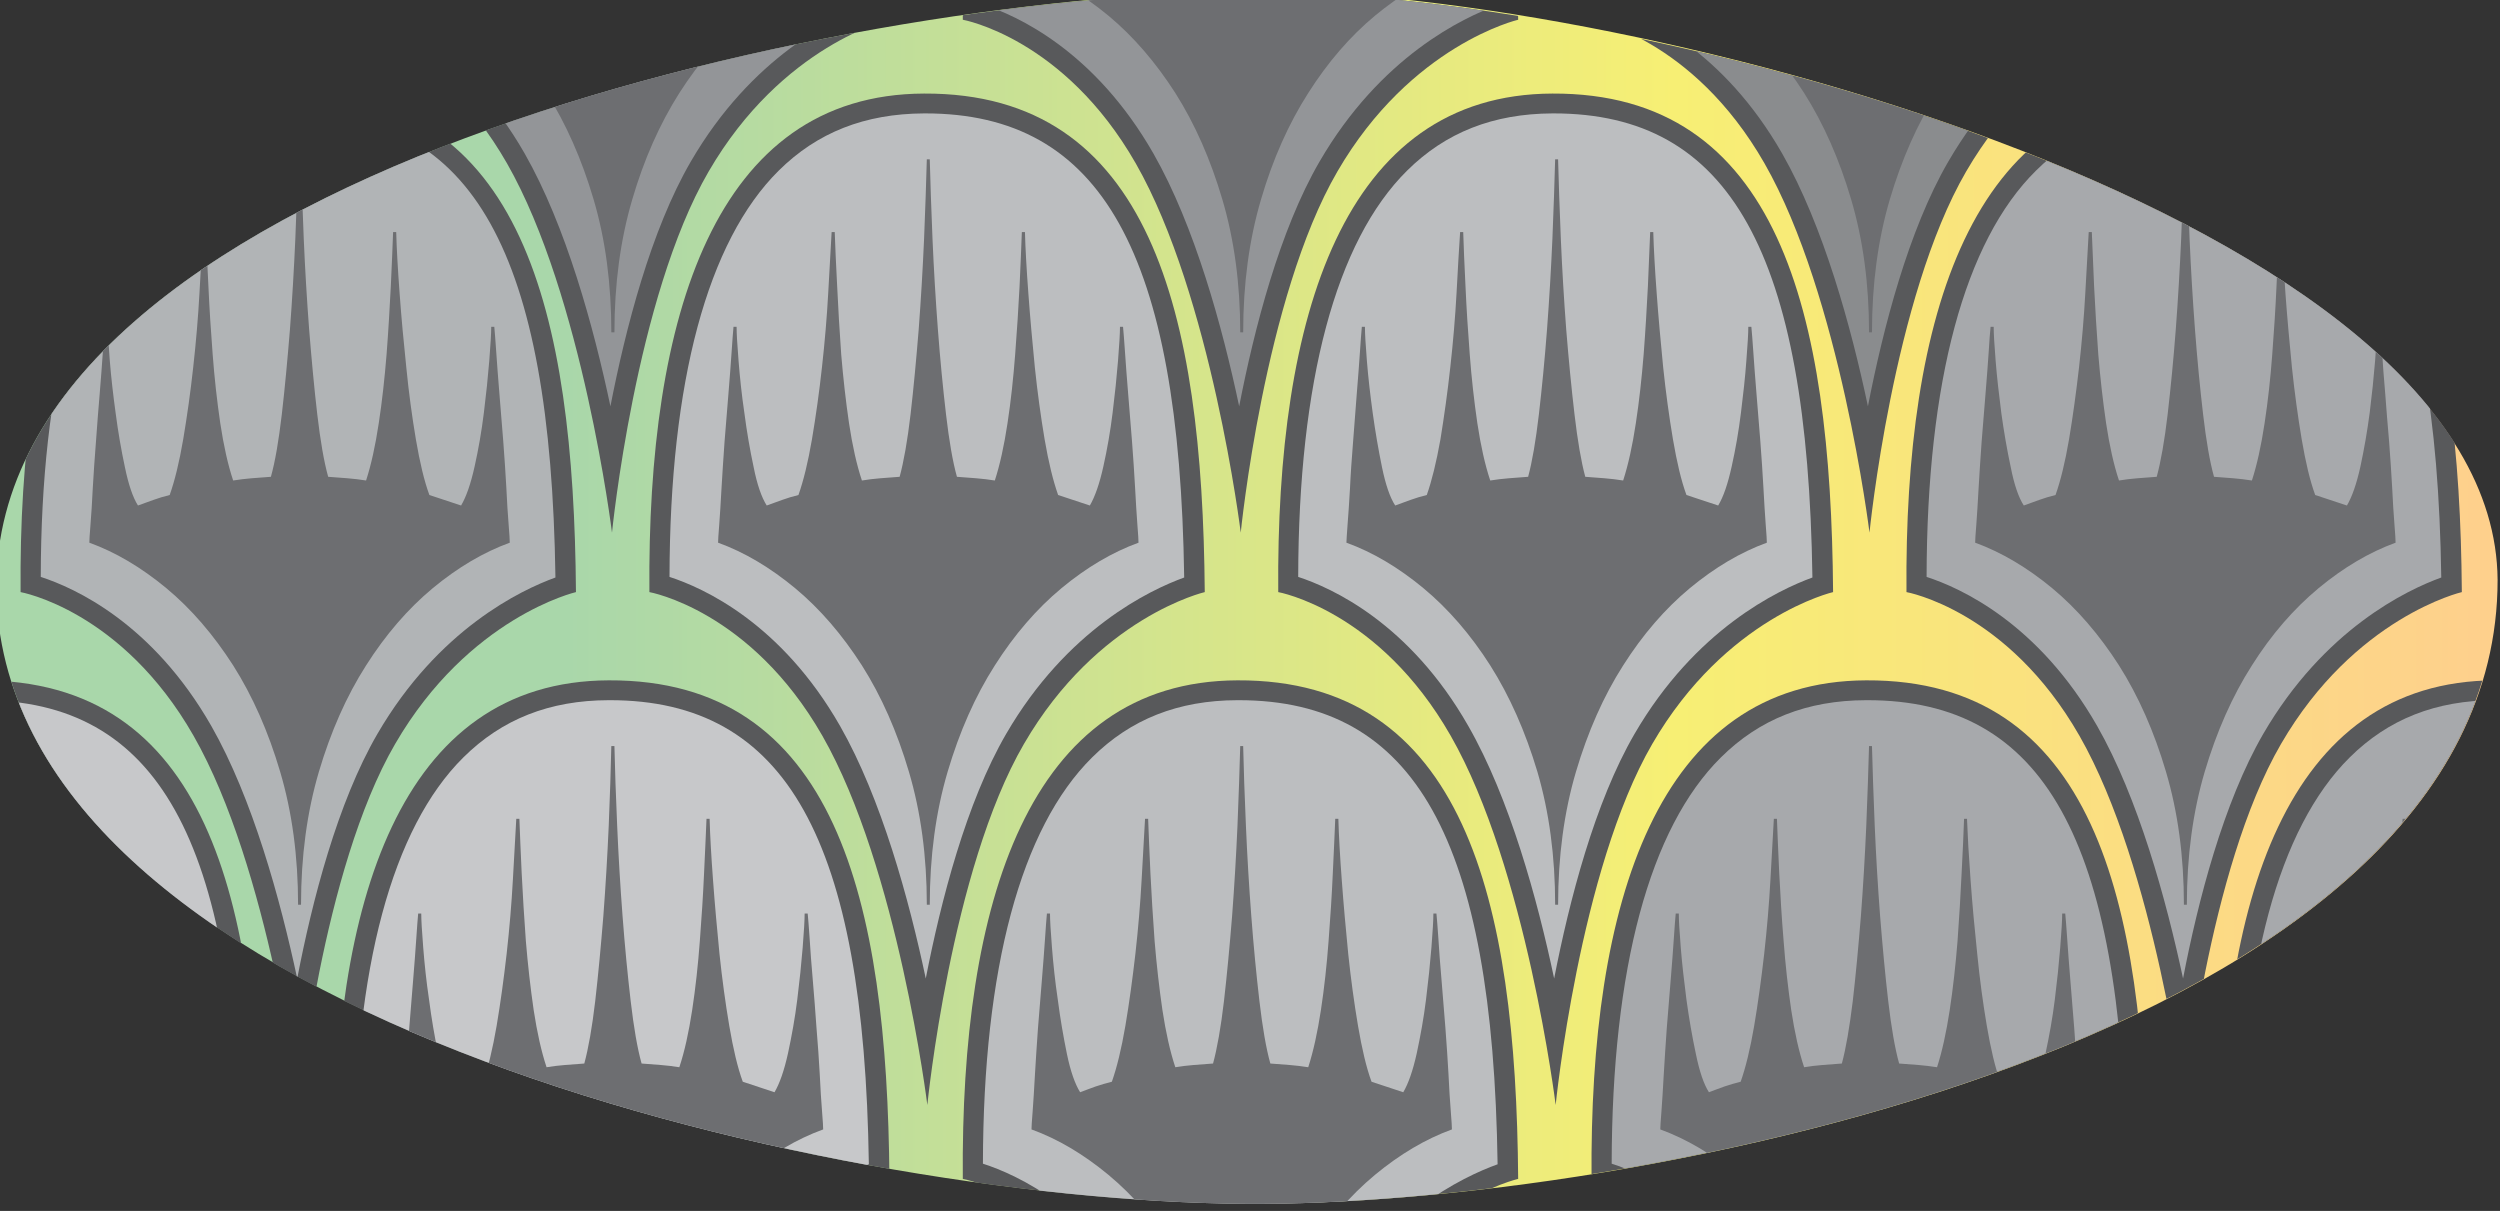 <svg clip-rule="evenodd" fill-rule="evenodd" stroke-linejoin="round" stroke-miterlimit="2" viewBox="0 0 64 31" xmlns="http://www.w3.org/2000/svg" xmlns:xlink="http://www.w3.org/1999/xlink"><rect x="0" y="0" width="64" height="31" fill="#333333" stroke="none"/><linearGradient id="stampa" gradientUnits="userSpaceOnUse" x1="0" x2="1" y1="0" y2="0"><stop offset="0" stop-color="#a9d7aa"/><stop offset=".23" stop-color="#a9d7aa"/><stop offset=".67" stop-color="#f7ef74"/><stop offset="1" stop-color="#fecf8d"/></linearGradient><linearGradient id="stampb" gradientTransform="matrix(8 0 0 30 5 15)" gradientUnits="userSpaceOnUse" x1="0" x2="1" y1="0" y2="0"><stop offset="0" stop-color="#fff" stop-opacity="0"/><stop offset=".4" stop-color="#fff" stop-opacity=".5"/><stop offset=".6" stop-color="#fff" stop-opacity=".5"/><stop offset=".75" stop-color="#fff" stop-opacity="0"/></linearGradient><clipPath id="stampc"><path clip-rule="evenodd" d="m308.531 713.478c-8.132.052-24.078 3.613-24.097 11.411.023 8.104 15.73 11.794 23.959 11.862 7.394.064 24.048-3.157 24.071-11.99-.023-6.923-16.438-11.283-23.813-11.283z"/></clipPath><g transform="matrix(1.333 0 0 1.333 -379.241 -951.271)"><path d="m.502-.248c-.169.002-.501.077-.501.243.001.171.327.25.498.251.153.002.5-.067.5-.254-.001-.147-.342-.24-.495-.24z" fill="url(#stampa)" fill-rule="nonzero" transform="matrix(48.133 0 0 47.142 284.383 725.146)"/><g clip-path="url(#stampc)"><g fill-rule="nonzero"><path d="m0 .264s-2.069-.49-3.493-2.99c-1.414-2.48-1.867-7.123-1.867-7.123s-.566 4.671-2.028 7.28c-1.386 2.478-3.342 2.833-3.342 2.833-.044 5.429 1.258 9.815 5.307 9.83 4.373.019 5.382-4.303 5.423-9.83" fill="#58595b" transform="matrix(.994 0 0 -.974 289.508 736.529)"/><path d="m0 17.061c3.408 0 4.911-2.741 5.002-9.151-.664-.243-2.261-1.013-3.44-3.084-.77-1.352-1.26-3.289-1.549-4.826-.327 1.562-.862 3.555-1.66 4.983-1.138 2.031-2.641 2.725-3.295 2.939.006 3.851.733 6.618 2.11 8.01.745.755 1.663 1.126 2.807 1.129" fill="#c7c8ca" transform="matrix(.994 0 0 -.974 284.141 743.696)"/><path d="m0 8.095c0-.129.013-.352.038-.673.025-.317.063-.66.113-1.028.047-.371.107-.726.179-1.069.069-.342.154-.594.252-.754.1.041.201.075.298.113.101.035.205.066.315.094.097.28.185.648.261 1.101.075.452.141.927.194 1.424.054.496.095.984.12 1.455.025.475.047.874.066 1.204h.06c.009-.279.025-.635.047-1.068.019-.434.047-.881.082-1.343.034-.465.084-.918.147-1.361.066-.44.148-.817.249-1.126.119.019.239.035.355.044.122.01.245.019.374.029.082.298.151.71.211 1.232.059.525.11 1.082.157 1.676.044.591.078 1.185.104 1.782.025.597.04 1.119.053 1.569h.057c.012-.45.028-.972.053-1.569s.06-1.191.104-1.782c.047-.594.097-1.151.157-1.676.06-.522.129-.934.211-1.232.128-.01.254-.019.374-.029.116-.009.239-.025.358-.044.098.309.179.686.245 1.126.066.443.113.896.151 1.361.035.462.06.909.082 1.343.019.433.035.789.044 1.068h.06c.009-.33.031-.732.066-1.21.034-.478.078-.965.129-1.456.047-.493.11-.965.185-1.417.076-.453.16-.821.261-1.101l.613-.207c.097.17.186.424.261.77.075.343.135.695.179 1.06.044.361.079.704.104 1.021.025.321.038.544.038.673h.059c.01-.101.022-.267.038-.5.016-.236.035-.503.06-.808.025-.302.05-.619.075-.946.025-.33.044-.635.06-.918.013-.283.028-.528.044-.726s.022-.318.022-.359c-.506-.188-1.003-.487-1.487-.896-.481-.408-.912-.918-1.289-1.524-.38-.607-.682-1.305-.912-2.097-.229-.792-.345-1.666-.345-2.622h-.057c0 .956-.116 1.83-.346 2.622-.229.792-.531 1.49-.908 2.097-.381.606-.811 1.116-1.292 1.524-.485.409-.978.708-1.487.896 0 .041.006.158.022.352.015.192.031.434.044.717.015.283.037.591.059.924.026.334.051.654.076.956.025.305.044.572.06.808.015.233.028.399.037.5z" fill="#6d6e71" transform="matrix(.994 0 0 -.974 280.517 739.06)"/><path d="m0 .264s-2.069-.49-3.493-2.99c-1.414-2.48-1.867-7.123-1.867-7.123s-.566 4.671-2.028 7.28c-1.389 2.478-3.342 2.833-3.342 2.833-.044 5.429 1.258 9.815 5.307 9.83 4.373.019 5.382-4.303 5.423-9.83" fill="#58595b" transform="matrix(.994 0 0 -.974 301.583 736.529)"/><path d="m0 17.061c3.405 0 4.911-2.741 5.002-9.151-.664-.243-2.261-1.013-3.44-3.084-.77-1.352-1.26-3.289-1.553-4.826-.323 1.562-.858 3.555-1.656 4.983-1.138 2.031-2.641 2.725-3.295 2.939.006 3.851.733 6.618 2.109 8.01.746.755 1.664 1.126 2.808 1.129" fill="#c7c8ca" transform="matrix(.994 0 0 -.974 296.216 743.696)"/><path d="m0 8.095c0-.129.013-.352.038-.673.025-.317.059-.66.113-1.028.047-.371.107-.726.176-1.069.069-.342.154-.594.255-.754.1.041.198.075.298.113.101.035.205.066.315.094.097.28.185.648.261 1.101.075.452.138.927.194 1.424.054.496.095.984.12 1.455.025.475.047.874.066 1.204h.06c.009-.279.025-.635.044-1.068.022-.434.047-.881.081-1.343.038-.465.088-.918.151-1.361.066-.44.148-.817.249-1.126.116.019.235.035.355.044.119.01.245.019.374.029.079.298.151.71.211 1.232.059.525.11 1.082.157 1.676.044.591.078 1.185.104 1.782.025.597.04 1.119.05 1.569h.06c.009-.45.028-.972.053-1.569s.06-1.191.104-1.782c.044-.594.097-1.151.157-1.676.06-.522.129-.934.211-1.232.129-.01.251-.019.371-.029.119-.009.239-.025.358-.044.101.309.182.686.248 1.126.066.443.114.896.148 1.361.035.462.063.909.082 1.343.022.433.034.789.047 1.068h.06c.009-.33.031-.732.066-1.21.034-.478.078-.965.125-1.456.051-.493.114-.965.189-1.417.076-.453.16-.821.261-1.101l.613-.207c.098.17.186.424.261.77.072.343.135.695.179 1.06.044.361.079.704.104 1.021.025.321.038.544.038.673h.059c.01-.101.022-.267.038-.5.013-.236.035-.503.06-.808.025-.302.05-.619.072-.946.028-.33.047-.635.063-.918.013-.283.028-.528.044-.726s.022-.318.022-.359c-.509-.188-1.003-.487-1.487-.896-.481-.408-.912-.918-1.292-1.524-.377-.607-.682-1.305-.909-2.097-.229-.792-.345-1.666-.345-2.622h-.06c0 .956-.113 1.83-.343 2.622-.229.792-.531 1.49-.908 2.097-.381.606-.811 1.116-1.292 1.524-.485.409-.978.708-1.487.896 0 .041.006.158.022.352.015.192.028.434.044.717.015.283.034.591.059.924.026.334.051.654.076.956.025.305.044.572.06.808.015.233.028.399.037.5z" fill="#6d6e71" transform="matrix(.994 0 0 -.974 292.592 739.06)"/><path d="m0 .264s-2.069-.49-3.493-2.99c-1.414-2.48-1.867-7.123-1.867-7.123s-.566 4.671-2.028 7.28c-1.389 2.478-3.342 2.833-3.342 2.833-.044 5.429 1.258 9.815 5.307 9.83 4.373.019 5.382-4.303 5.423-9.83" fill="#58595b" transform="matrix(.994 0 0 -.974 313.658 736.529)"/><path d="m0 17.061c3.405 0 4.91-2.741 5.002-9.151-.664-.243-2.261-1.013-3.44-3.084-.77-1.352-1.26-3.289-1.553-4.826-.323 1.562-.858 3.555-1.656 4.983-1.138 2.031-2.641 2.725-3.295 2.939.006 3.851.732 6.618 2.109 8.01.746.755 1.664 1.126 2.808 1.129" fill="#bcbec0" transform="matrix(.994 0 0 -.974 308.291 743.696)"/><path d="m0 8.095c0-.129.013-.352.038-.673.025-.317.059-.66.113-1.028.047-.371.107-.726.176-1.069.069-.342.157-.594.255-.754.1.041.201.075.298.113.101.035.205.066.315.094.097.28.185.648.261 1.101.075.452.138.927.194 1.424.054.496.095.984.12 1.455.025.475.047.874.066 1.204h.06c.009-.279.025-.635.044-1.068.022-.434.047-.881.081-1.343.038-.465.088-.918.151-1.361.066-.44.148-.817.249-1.126.116.019.239.035.355.044.119.01.245.019.374.029.079.298.151.71.211 1.232.059.525.11 1.082.157 1.676.044.591.078 1.185.104 1.782.025.597.04 1.119.053 1.569h.057c.009-.45.028-.972.053-1.569s.06-1.191.104-1.782c.044-.594.097-1.151.157-1.676.06-.522.129-.934.211-1.232.129-.01.251-.019.374-.029.116-.009.236-.025.358-.044.098.309.179.686.245 1.126.066.443.114.896.148 1.361.035.462.063.909.082 1.343.022.433.034.789.047 1.068h.06c.009-.33.031-.732.066-1.21.034-.478.078-.965.125-1.456.051-.493.114-.965.189-1.417.076-.453.16-.821.261-1.101l.613-.207c.098.17.186.424.261.77.072.343.135.695.179 1.06.044.361.079.704.104 1.021.025.321.038.544.038.673h.059c.01-.101.022-.267.038-.5.013-.236.035-.503.06-.808.022-.302.05-.619.075-.946.025-.33.044-.635.06-.918.013-.283.028-.528.044-.726s.022-.318.022-.359c-.506-.188-1.003-.487-1.487-.896-.481-.408-.912-.918-1.289-1.524-.38-.607-.685-1.305-.912-2.097-.229-.792-.345-1.666-.345-2.622h-.057c0 .956-.116 1.83-.346 2.622-.229.792-.531 1.49-.908 2.097-.381.606-.811 1.116-1.292 1.524-.485.409-.978.708-1.487.896 0 .041.006.158.022.352.015.192.028.434.044.717.015.283.037.591.059.924.026.334.051.654.076.956.025.305.044.572.06.808.015.233.028.399.037.5z" fill="#6d6e71" transform="matrix(.994 0 0 -.974 304.667 739.06)"/><path d="m0 .264s-2.069-.49-3.493-2.99c-1.414-2.48-1.867-7.123-1.867-7.123s-.566 4.671-2.028 7.28c-1.389 2.478-3.342 2.833-3.342 2.833-.044 5.429 1.258 9.815 5.307 9.83 4.373.019 5.382-4.303 5.423-9.83" fill="#58595b" transform="matrix(.994 0 0 -.974 325.733 736.529)"/><path d="m0 17.061c3.405 0 4.907-2.741 5.002-9.151-.664-.243-2.261-1.013-3.44-3.084-.77-1.352-1.26-3.289-1.553-4.826-.323 1.562-.858 3.555-1.656 4.983-1.138 2.031-2.641 2.725-3.295 2.939.006 3.851.733 6.618 2.11 8.01.745.755 1.663 1.126 2.807 1.129" fill="#a7a9ac" transform="matrix(.994 0 0 -.974 320.366 743.696)"/><path d="m0 8.095c0-.129.013-.352.038-.673.025-.317.063-.66.11-1.028.05-.371.11-.726.182-1.069.069-.342.151-.594.252-.754.1.041.201.075.298.113.101.035.205.066.315.094.097.28.185.648.261 1.101.075.452.138.927.194 1.424.054.496.095.984.12 1.455.025.475.047.874.066 1.204h.06c.009-.279.025-.635.044-1.068.022-.434.047-.881.085-1.343.034-.465.084-.918.147-1.361.066-.44.148-.817.249-1.126.116.019.235.035.355.044.123.01.245.019.374.029.079.298.148.71.211 1.232.059.525.11 1.082.157 1.676.044.591.078 1.185.104 1.782.025.597.04 1.119.053 1.569h.057c.012-.45.028-.972.053-1.569s.06-1.191.104-1.782c.047-.594.097-1.151.157-1.676.06-.522.129-.934.211-1.232.129-.01.251-.019.374-.029.116-.009.236-.025.358-.044.098.309.179.686.245 1.126.066.443.114.896.151 1.361.032.462.06.909.079 1.343.022.433.038.789.047 1.068h.057c.012-.33.034-.732.069-1.21.034-.478.078-.965.129-1.456.047-.493.11-.965.185-1.417.076-.453.16-.821.261-1.101l.613-.207c.098.17.186.424.261.77.072.343.135.695.179 1.06.044.361.079.704.104 1.021.025.321.038.544.038.673h.059c.01-.101.022-.267.038-.5.016-.236.035-.503.06-.808.022-.302.05-.619.075-.946.025-.33.044-.635.06-.918.013-.283.028-.528.044-.726s.022-.318.022-.359c-.506-.188-1.003-.487-1.487-.896-.481-.408-.912-.918-1.289-1.524-.38-.607-.682-1.305-.912-2.097-.229-.792-.345-1.666-.345-2.622h-.057c0 .956-.116 1.83-.346 2.622-.229.792-.531 1.49-.908 2.097-.381.606-.811 1.116-1.292 1.524-.485.409-.981.708-1.487.896 0 .041.006.158.022.352.015.192.028.434.044.717.015.283.037.591.059.924.026.334.051.654.076.956.025.305.044.572.06.808.015.233.028.399.037.5z" fill="#6d6e71" transform="matrix(.994 0 0 -.974 316.743 739.06)"/><path d="m0 .264s-2.069-.49-3.493-2.99c-1.414-2.48-1.87-7.123-1.87-7.123s-.563 4.671-2.025 7.28c-1.389 2.478-3.342 2.833-3.342 2.833-.044 5.429 1.258 9.815 5.307 9.83 4.373.019 5.382-4.303 5.423-9.83" fill="#58595b" transform="matrix(.994 0 0 -.974 337.809 736.529)"/><path d="m0 17.061c3.408 0 4.911-2.741 5.002-9.151-.664-.243-2.261-1.013-3.44-3.084-.77-1.352-1.26-3.289-1.549-4.826-.327 1.562-.862 3.555-1.66 4.983-1.138 2.031-2.641 2.725-3.295 2.939.006 3.851.733 6.618 2.11 8.01.745.755 1.663 1.126 2.807 1.129" fill="#a7a9ac" transform="matrix(.994 0 0 -.974 332.442 743.696)"/><path d="m0 8.095c0-.129.013-.352.038-.673.025-.317.059-.66.11-1.028.05-.371.11-.726.182-1.069.066-.342.151-.594.252-.754.1.041.201.075.298.113.101.035.205.066.315.094.097.28.185.648.261 1.101.075.452.138.927.194 1.424.054.496.095.984.117 1.455.025.475.05.874.069 1.204h.06c.009-.279.025-.635.044-1.068.022-.434.047-.881.085-1.343.031-.465.084-.918.147-1.361.066-.44.148-.817.249-1.126.116.019.235.035.355.044.123.01.245.019.374.029.079.298.148.71.208 1.232.062.525.113 1.082.16 1.676.044.591.078 1.185.104 1.782.025.597.04 1.119.053 1.569h.057c.012-.45.028-.972.053-1.569s.06-1.191.104-1.782c.044-.594.097-1.151.157-1.676.06-.522.129-.934.211-1.232.129-.01.251-.019.374-.029.116-.009.236-.025.358-.044.098.309.179.686.245 1.126.066.443.114.896.151 1.361.032.462.06.909.079 1.343.022.433.034.789.047 1.068h.057c.012-.33.034-.732.069-1.21.034-.478.078-.965.125-1.456.051-.493.114-.965.189-1.417.076-.453.16-.821.261-1.101l.613-.207c.098.17.186.424.261.77.072.343.132.695.179 1.06.044.361.079.704.104 1.021.025.321.038.544.038.673h.059c.01-.101.022-.267.038-.5.013-.236.035-.503.06-.808.022-.302.047-.619.075-.946.025-.33.044-.635.06-.918.013-.283.028-.528.044-.726s.022-.318.022-.359c-.506-.188-1.003-.487-1.487-.896-.481-.408-.915-.918-1.289-1.524-.38-.607-.685-1.305-.912-2.097-.229-.792-.345-1.666-.345-2.622h-.057c0 .956-.116 1.83-.346 2.622-.229.792-.531 1.49-.908 2.097-.381.606-.811 1.116-1.292 1.524-.488.409-.981.708-1.487.896 0 .041.006.158.022.352.015.192.028.434.044.717.015.283.037.591.059.924.026.334.051.654.076.956.025.305.044.572.06.808.015.233.028.399.037.5z" fill="#6d6e71" transform="matrix(.994 0 0 -.974 328.818 739.06)"/><path d="m0 .264s-2.069-.49-3.493-2.993c-1.414-2.48-1.867-7.12-1.867-7.12s-.566 4.671-2.028 7.28c-1.386 2.478-3.342 2.833-3.342 2.833-.044 5.429 1.258 9.815 5.307 9.83 4.373.019 5.382-4.306 5.423-9.83" fill="#58595b" transform="matrix(.994 0 0 -.974 295.563 725.26)"/><path d="m0 17.058c3.408 0 4.911-2.741 5.002-9.151-.664-.246-2.261-1.016-3.44-3.084-.77-1.352-1.26-3.289-1.549-4.823-.327 1.559-.862 3.552-1.66 4.98-1.138 2.031-2.641 2.722-3.295 2.939.006 3.851.733 6.618 2.11 8.01.745.755 1.663 1.123 2.807 1.129" fill="#b1b4b6" transform="matrix(.994 0 0 -.974 290.197 732.424)"/><path d="m0 8.095c0-.129.013-.355.038-.673.025-.317.063-.66.113-1.031.047-.368.107-.723.179-1.066.069-.342.154-.597.252-.754.1.038.201.075.298.11.101.038.205.069.315.097.097.28.185.645.261 1.098.075.455.141.93.194 1.427.054.496.095.984.12 1.455.025.475.047.874.066 1.204h.06c.009-.279.025-.635.047-1.068.019-.434.047-.881.082-1.343.034-.465.084-.918.147-1.358.066-.446.148-.82.249-1.129.119.019.239.035.355.044.123.01.245.019.374.029.082.298.151.71.211 1.232.059.522.11 1.082.157 1.673.044.594.078 1.188.104 1.785.025.598.04 1.119.053 1.569h.057c.012-.45.028-.971.053-1.569.025-.597.06-1.191.104-1.785.047-.591.097-1.151.157-1.673s.129-.934.211-1.232c.128-.01.254-.019.374-.029.119-.009.239-.025.358-.044.098.309.179.683.245 1.129.066.44.114.893.151 1.358.035.462.06.909.082 1.343.019.433.035.789.044 1.068h.06c.009-.33.031-.732.066-1.21.034-.478.078-.965.129-1.456.047-.493.11-.965.185-1.42.076-.453.16-.818.261-1.098l.613-.207c.098.17.186.424.261.77.075.343.135.695.179 1.06.044.361.079.704.104 1.021.025.318.038.544.038.673h.059c.01-.101.022-.267.038-.5.016-.236.035-.503.06-.808.025-.302.05-.619.075-.946.025-.33.044-.635.06-.921.013-.283.028-.522.044-.723.016-.198.022-.318.022-.359-.506-.188-1.003-.487-1.487-.896-.481-.408-.912-.918-1.289-1.524-.38-.607-.682-1.305-.912-2.097-.229-.792-.345-1.666-.345-2.622h-.057c0 .956-.116 1.83-.346 2.622-.229.792-.531 1.49-.908 2.097-.381.606-.811 1.116-1.292 1.524-.485.409-.978.708-1.487.896 0 .041.006.158.022.352.015.192.031.434.044.717.015.283.037.591.062.924.023.334.048.654.073.956.025.305.044.572.06.808.015.233.028.399.037.5z" fill="#6d6e71" transform="matrix(.994 0 0 -.974 286.573 727.792)"/><path d="m0 .264s-2.069-.49-3.493-2.993c-1.414-2.48-1.867-7.12-1.867-7.12s-.566 4.671-2.028 7.28c-1.389 2.478-3.342 2.833-3.342 2.833-.044 5.429 1.258 9.815 5.307 9.83 4.373.019 5.379-4.306 5.423-9.83" fill="#58595b" transform="matrix(.994 0 0 -.974 307.639 725.26)"/><path d="m0 17.058c3.405 0 4.911-2.741 5.002-9.151-.664-.246-2.261-1.016-3.44-3.084-.77-1.352-1.26-3.289-1.553-4.823-.323 1.559-.858 3.552-1.656 4.98-1.138 2.031-2.641 2.722-3.295 2.939.006 3.851.733 6.618 2.109 8.01.746.755 1.664 1.123 2.808 1.129" fill="#bcbec0" transform="matrix(.994 0 0 -.974 302.272 732.424)"/><path d="m0 8.095c0-.129.013-.355.038-.673.025-.317.059-.66.113-1.031.047-.368.107-.723.179-1.066.066-.342.154-.597.252-.754.1.038.201.075.298.11.101.038.205.069.315.097.097.28.185.645.261 1.098.075.455.141.93.194 1.427.054.496.095.984.12 1.455.025.475.047.874.066 1.204h.06c.009-.279.025-.635.047-1.068.019-.434.047-.881.078-1.343.038-.465.088-.918.151-1.358.066-.446.148-.82.249-1.129.116.019.239.035.355.044.119.01.245.019.374.029.079.298.151.71.211 1.232.059.522.11 1.082.157 1.673.044.594.078 1.188.104 1.785.025.598.04 1.119.053 1.569h.057c.012-.45.028-.971.053-1.569.025-.597.06-1.191.104-1.785.044-.591.097-1.151.157-1.673s.129-.934.211-1.232c.128-.01.251-.019.374-.029.116-.009.239-.025.358-.044.098.309.179.683.245 1.129.066.44.113.893.148 1.358.035.462.063.909.085 1.343.019.433.035.789.044 1.068h.06c.009-.33.031-.732.066-1.21.034-.478.078-.965.125-1.456.051-.493.114-.965.189-1.42.076-.453.164-.818.261-1.098l.613-.207c.097.17.186.424.261.77.075.343.135.695.179 1.06.044.361.079.704.104 1.021.025.318.038.544.038.673h.059c.01-.101.022-.267.038-.5.016-.236.035-.503.06-.808.025-.302.05-.619.075-.946.025-.33.044-.635.06-.921.016-.283.028-.522.044-.723.016-.198.022-.318.022-.359-.506-.188-1.003-.487-1.487-.896-.481-.408-.912-.918-1.289-1.524-.38-.607-.682-1.305-.912-2.097-.229-.792-.345-1.666-.345-2.622h-.057c0 .956-.116 1.83-.346 2.622-.229.792-.531 1.49-.908 2.097-.381.606-.811 1.116-1.292 1.524-.485.409-.978.708-1.487.896 0 .041.006.158.022.352.015.192.028.434.044.717.015.283.037.591.059.924.026.334.051.654.076.956.025.305.044.572.06.808.015.233.028.399.037.5z" fill="#6d6e71" transform="matrix(.994 0 0 -.974 298.648 727.792)"/><path d="m0 .264s-2.069-.49-3.493-2.993c-1.411-2.48-1.867-7.12-1.867-7.12s-.566 4.671-2.028 7.28c-1.386 2.478-3.332 2.833-3.332 2.833-.044 5.429 1.248 9.815 5.297 9.83 4.373.019 5.382-4.306 5.423-9.83" fill="#58595b" transform="matrix(.994 0 0 -.974 319.706 725.26)"/><path d="m0 17.058c3.405 0 4.907-2.741 4.999-9.151-.661-.246-2.258-1.016-3.437-3.084-.77-1.352-1.26-3.289-1.553-4.823-.323 1.559-.858 3.552-1.659 4.98-1.135 2.031-2.638 2.722-3.286 2.939.007 3.851.726 6.618 2.103 8.01.746.755 1.664 1.123 2.808 1.129" fill="#bcbec0" transform="matrix(.994 0 0 -.974 314.34 732.424)"/><path d="m0 8.095c0-.129.013-.355.038-.673.025-.317.063-.66.113-1.031.05-.368.11-.723.179-1.066.069-.342.154-.597.255-.754.097.038.198.075.295.11.101.038.205.069.315.097.097.28.185.645.264 1.098.072.455.138.93.191 1.427.054.496.095.984.12 1.455.025.475.047.874.069 1.204h.06c.009-.279.022-.635.044-1.068.019-.434.047-.881.082-1.343.034-.465.084-.918.147-1.358.066-.446.148-.82.249-1.129.119.019.239.035.358.044.12.01.245.019.374.029.079.298.148.71.208 1.232.059.522.113 1.082.157 1.673.044.594.078 1.188.104 1.785.025.598.04 1.119.053 1.569h.057c.012-.45.028-.971.053-1.569.025-.597.06-1.191.104-1.785.047-.591.1-1.151.16-1.673s.129-.934.208-1.232c.129-.01.254-.019.374-.029.119-.009.236-.025.358-.044.098.309.179.683.245 1.129.066.44.114.893.151 1.358.035.462.06.909.082 1.343.019.433.031.789.044 1.068h.06c.009-.33.031-.732.066-1.21.034-.478.078-.965.125-1.456.051-.493.114-.965.189-1.42.076-.453.16-.818.261-1.098l.613-.207c.101.17.186.424.261.77.075.343.135.695.179 1.06.044.361.082.704.104 1.021.025.318.038.544.038.673h.059c.01-.101.022-.267.038-.5.016-.236.035-.503.06-.808.022-.302.05-.619.075-.946.025-.33.044-.635.06-.921.016-.283.028-.522.044-.723.016-.198.022-.318.022-.359-.506-.188-1.003-.487-1.487-.896-.481-.408-.912-.918-1.289-1.524-.38-.607-.682-1.305-.912-2.097-.229-.792-.345-1.666-.345-2.622h-.057c0 .956-.116 1.83-.343 2.622-.232.792-.534 1.49-.911 2.097-.378.606-.811 1.116-1.292 1.524-.485.409-.978.708-1.487.896 0 .041.009.158.022.352.015.192.031.434.047.717.012.283.034.591.06.924.025.334.05.654.072.956.025.305.044.572.06.808.015.233.028.399.037.5z" fill="#6d6e71" transform="matrix(.994 0 0 -.974 310.715 727.792)"/><path d="m0 .264s-2.069-.49-3.493-2.993c-1.414-2.48-1.867-7.12-1.867-7.12s-.566 4.671-2.028 7.28c-1.389 2.478-3.342 2.833-3.342 2.833-.044 5.429 1.258 9.815 5.307 9.83 4.373.019 5.382-4.306 5.423-9.83" fill="#58595b" transform="matrix(.994 0 0 -.974 331.781 725.26)"/><path d="m0 17.058c3.408 0 4.91-2.741 5.002-9.151-.664-.246-2.261-1.016-3.44-3.084-.767-1.352-1.26-3.289-1.549-4.823-.327 1.559-.862 3.552-1.66 4.98-1.138 2.031-2.641 2.722-3.295 2.939.006 3.851.732 6.618 2.113 8.01.745.755 1.66 1.123 2.804 1.129" fill="#a7a9ac" transform="matrix(.994 0 0 -.974 326.414 732.424)"/><path d="m0 8.095c0-.129.013-.355.038-.673.025-.317.063-.66.11-1.031.05-.368.11-.723.182-1.066.066-.342.151-.597.252-.754.1.038.201.075.298.11.101.038.205.069.315.097.097.28.185.645.261 1.098.075.455.138.93.194 1.427.054.496.095.984.12 1.455.025.475.047.874.066 1.204h.06c.012-.279.025-.635.044-1.068.022-.434.047-.881.081-1.343.038-.465.088-.918.151-1.358.066-.446.148-.82.249-1.129.116.019.235.035.355.044.119.01.245.019.374.029.079.298.151.71.211 1.232.059.522.113 1.082.157 1.673.044.594.078 1.188.104 1.785.025.598.04 1.119.053 1.569h.057c.012-.45.028-.971.053-1.569.025-.597.06-1.191.104-1.785.044-.591.097-1.151.157-1.673s.129-.934.211-1.232c.129-.01.251-.019.374-.029.116-.009.236-.025.358-.044.098.309.179.683.245 1.129.066.44.114.893.148 1.358.035.462.063.909.082 1.343.022.433.034.789.047 1.068h.057c.012-.33.034-.732.069-1.21.034-.478.078-.965.125-1.456.051-.493.114-.965.189-1.42.076-.453.16-.818.261-1.098l.613-.207c.098.17.186.424.261.77.072.343.132.695.179 1.06.044.361.079.704.104 1.021.025.318.038.544.038.673h.059c.01-.101.022-.267.038-.5.013-.236.035-.503.06-.808.022-.302.047-.619.075-.946.025-.33.044-.635.06-.921.013-.283.028-.522.044-.723.016-.198.022-.318.022-.359-.506-.188-1.003-.487-1.487-.896-.481-.408-.915-.918-1.289-1.524-.38-.607-.682-1.305-.912-2.097-.229-.792-.345-1.666-.345-2.622h-.057c0 .956-.116 1.83-.346 2.622-.229.792-.531 1.49-.908 2.097-.381.606-.811 1.116-1.292 1.524-.485.409-.981.708-1.487.896 0 .041.006.158.022.352.015.192.028.434.044.717.015.283.037.591.059.924.026.334.051.654.076.956.025.305.044.572.06.808.015.233.025.399.037.5z" fill="#6d6e71" transform="matrix(.994 0 0 -.974 322.79 727.792)"/><path d="m0 .264s-2.069-.49-3.493-2.993c-1.414-2.48-1.867-7.12-1.867-7.12s-.566 4.671-2.028 7.28c-1.389 2.478-3.342 2.833-3.342 2.833-.044 5.429 1.258 9.815 5.307 9.83 4.373.019 5.382-4.306 5.423-9.83" fill="#58595b" transform="matrix(.994 0 0 -.974 301.583 714.268)"/><path d="m0 17.061c3.405 0 4.911-2.741 5.002-9.151-.664-.243-2.261-1.013-3.44-3.084-.77-1.352-1.26-3.289-1.553-4.826-.323 1.562-.858 3.555-1.656 4.983-1.138 2.031-2.641 2.725-3.295 2.939.006 3.851.733 6.618 2.109 8.01.746.755 1.664 1.126 2.808 1.129" fill="#939598" transform="matrix(.994 0 0 -.974 296.216 721.435)"/><path d="m0 8.095c0-.129.013-.355.038-.673.025-.317.059-.66.113-1.031.047-.368.107-.723.176-1.066.069-.342.154-.594.255-.754.1.038.198.078.298.113.101.035.205.066.315.094.097.28.185.645.261 1.098.075.455.138.93.194 1.427.054.5.095.984.12 1.455.025.475.047.874.066 1.204h.06c.009-.279.025-.635.044-1.068.022-.434.047-.881.081-1.343.038-.465.088-.918.151-1.358.066-.443.148-.82.249-1.129.116.019.235.035.355.044.119.01.245.019.374.032.079.295.151.707.211 1.229.059.525.11 1.082.157 1.676.044.591.078 1.185.104 1.782.025.598.04 1.119.05 1.569h.06c.009-.45.028-.971.053-1.569.025-.597.06-1.191.104-1.782.044-.594.097-1.151.157-1.676.06-.522.129-.934.211-1.229.129-.013.251-.022.371-.032.119-.009.239-.025.358-.044.101.309.182.686.248 1.129.066.44.114.893.148 1.358.035.462.063.909.082 1.343.022.433.034.789.047 1.068h.06c.009-.33.031-.732.066-1.21.034-.478.078-.965.125-1.456.051-.493.114-.965.189-1.42.076-.453.16-.818.261-1.098l.613-.207c.098.17.186.424.261.77.072.343.135.695.179 1.06.044.364.079.704.104 1.021.025.318.038.544.038.673h.059c.01-.101.022-.267.038-.5.013-.236.035-.503.06-.808.025-.302.05-.619.072-.946.028-.33.047-.635.063-.918.013-.286.028-.525.044-.726.016-.198.022-.318.022-.359-.509-.188-1.003-.487-1.487-.896-.481-.408-.912-.918-1.292-1.524-.377-.607-.682-1.305-.909-2.097-.229-.792-.345-1.666-.345-2.622h-.06c0 .956-.113 1.83-.343 2.622-.229.792-.531 1.49-.908 2.097-.381.606-.811 1.116-1.292 1.524-.485.409-.978.708-1.487.896 0 .041.006.158.022.352.015.195.028.434.044.717.015.283.034.591.059.928.026.33.051.65.076.952.025.305.044.572.06.808.015.233.028.399.037.5z" fill="#6d6e71" transform="matrix(.994 0 0 -.974 292.592 716.799)"/><path d="m0 .264s-2.069-.49-3.493-2.993c-1.414-2.48-1.867-7.12-1.867-7.12s-.566 4.671-2.028 7.28c-1.389 2.478-3.342 2.833-3.342 2.833-.044 5.429 1.258 9.815 5.307 9.83 4.373.019 5.382-4.306 5.423-9.83" fill="#58595b" transform="matrix(.994 0 0 -.974 313.658 714.268)"/><path d="m0 17.061c3.405 0 4.91-2.741 5.002-9.151-.664-.243-2.261-1.013-3.44-3.084-.77-1.352-1.26-3.289-1.553-4.826-.323 1.562-.858 3.555-1.656 4.983-1.138 2.031-2.641 2.725-3.295 2.939.006 3.851.732 6.618 2.109 8.01.746.755 1.664 1.126 2.808 1.129" fill="#939598" transform="matrix(.994 0 0 -.974 308.291 721.435)"/><path d="m0 8.095c0-.129.013-.355.038-.673.025-.317.059-.66.113-1.031.047-.368.107-.723.176-1.066.069-.342.157-.594.255-.754.1.038.201.078.298.113.101.035.205.066.315.094.097.28.185.645.261 1.098.075.455.138.93.194 1.427.054.5.095.984.12 1.455.025.475.047.874.066 1.204h.06c.009-.279.025-.635.044-1.068.022-.434.047-.881.081-1.343.038-.465.088-.918.151-1.358.066-.443.148-.82.249-1.129.116.019.239.035.355.044.119.01.245.019.374.032.079.295.151.707.211 1.229.059.525.11 1.082.157 1.676.044.591.078 1.185.104 1.782.025.598.04 1.119.053 1.569h.057c.009-.45.028-.971.053-1.569.025-.597.06-1.191.104-1.782.044-.594.097-1.151.157-1.676.06-.522.129-.934.211-1.229.129-.013.251-.022.374-.032.116-.009.236-.025.358-.044.098.309.179.686.245 1.129.066.44.114.893.148 1.358.035.462.063.909.082 1.343.022.433.034.789.047 1.068h.06c.009-.33.031-.732.066-1.21.034-.478.078-.965.125-1.456.051-.493.114-.965.189-1.42.076-.453.16-.818.261-1.098l.613-.207c.098.17.186.424.261.77.072.343.135.695.179 1.06.044.364.079.704.104 1.021.025.318.038.544.038.673h.059c.01-.101.022-.267.038-.5.013-.236.035-.503.06-.808.022-.302.05-.619.075-.946.025-.33.044-.635.06-.918.013-.286.028-.525.044-.726.016-.198.022-.318.022-.359-.506-.188-1.003-.487-1.487-.896-.481-.408-.912-.918-1.289-1.524-.38-.607-.685-1.305-.912-2.097-.229-.792-.345-1.666-.345-2.622h-.057c0 .956-.116 1.83-.346 2.622-.229.792-.531 1.49-.908 2.097-.381.606-.811 1.116-1.292 1.524-.485.409-.978.708-1.487.896 0 .041.006.158.022.352.015.195.028.434.044.717.015.283.037.591.059.928.026.33.051.65.076.952.025.305.044.572.06.808.015.233.028.399.037.5z" fill="#6d6e71" transform="matrix(.994 0 0 -.974 304.667 716.799)"/><path d="m0 .264s-2.069-.49-3.493-2.993c-1.414-2.48-1.867-7.12-1.867-7.12s-.566 4.671-2.028 7.28c-1.389 2.478-3.342 2.833-3.342 2.833-.044 5.429 1.258 9.815 5.307 9.83 4.373.019 5.382-4.306 5.423-9.83" fill="#58595b" transform="matrix(.994 0 0 -.974 325.733 714.268)"/><path d="m0 17.061c3.405 0 4.907-2.741 5.002-9.151-.664-.243-2.261-1.013-3.44-3.084-.77-1.352-1.26-3.289-1.553-4.826-.323 1.562-.858 3.555-1.656 4.983-1.138 2.031-2.641 2.725-3.295 2.939.006 3.851.733 6.618 2.11 8.01.745.755 1.663 1.126 2.807 1.129" fill="#8a8c8e" transform="matrix(.994 0 0 -.974 320.366 721.435)"/><path d="m0 8.095c0-.129.013-.355.038-.673.025-.317.063-.66.11-1.031.05-.368.11-.723.182-1.066.069-.342.151-.594.252-.754.1.038.201.078.298.113.101.035.205.066.315.094.097.28.185.645.261 1.098.075.455.138.93.194 1.427.054.5.095.984.12 1.455.025.475.047.874.066 1.204h.06c.009-.279.025-.635.044-1.068.022-.434.047-.881.085-1.343.034-.465.084-.918.147-1.358.066-.443.148-.82.249-1.129.116.019.235.035.355.044.123.01.245.019.374.032.079.295.148.707.211 1.229.059.525.11 1.082.157 1.676.044.591.078 1.185.104 1.782.025.598.04 1.119.053 1.569h.057c.012-.45.028-.971.053-1.569.025-.597.06-1.191.104-1.782.047-.594.097-1.151.157-1.676.06-.522.129-.934.211-1.229.129-.013.251-.022.374-.032.116-.009.236-.025.358-.044.098.309.179.686.245 1.129.066.44.114.893.151 1.358.032.462.06.909.079 1.343.022.433.038.789.047 1.068h.057c.012-.33.034-.732.069-1.21.034-.478.078-.965.129-1.456.047-.493.11-.965.185-1.42.076-.453.16-.818.261-1.098l.613-.207c.098.17.186.424.261.77.072.343.135.695.179 1.06.044.364.079.704.104 1.021.025.318.038.544.038.673h.059c.01-.101.022-.267.038-.5.016-.236.035-.503.06-.808.022-.302.05-.619.075-.946.025-.33.044-.635.06-.918.013-.286.028-.525.044-.726.016-.198.022-.318.022-.359-.506-.188-1.003-.487-1.487-.896-.481-.408-.912-.918-1.289-1.524-.38-.607-.682-1.305-.912-2.097-.229-.792-.345-1.666-.345-2.622h-.057c0 .956-.116 1.83-.346 2.622-.229.792-.531 1.49-.908 2.097-.381.606-.811 1.116-1.292 1.524-.485.409-.981.708-1.487.896 0 .041.006.158.022.352.015.195.028.434.044.717.015.283.037.591.059.928.026.33.051.65.076.952.025.305.044.572.06.808.015.233.028.399.037.5z" fill="#6d6e71" transform="matrix(.994 0 0 -.974 316.743 716.799)"/></g></g></g></svg>
